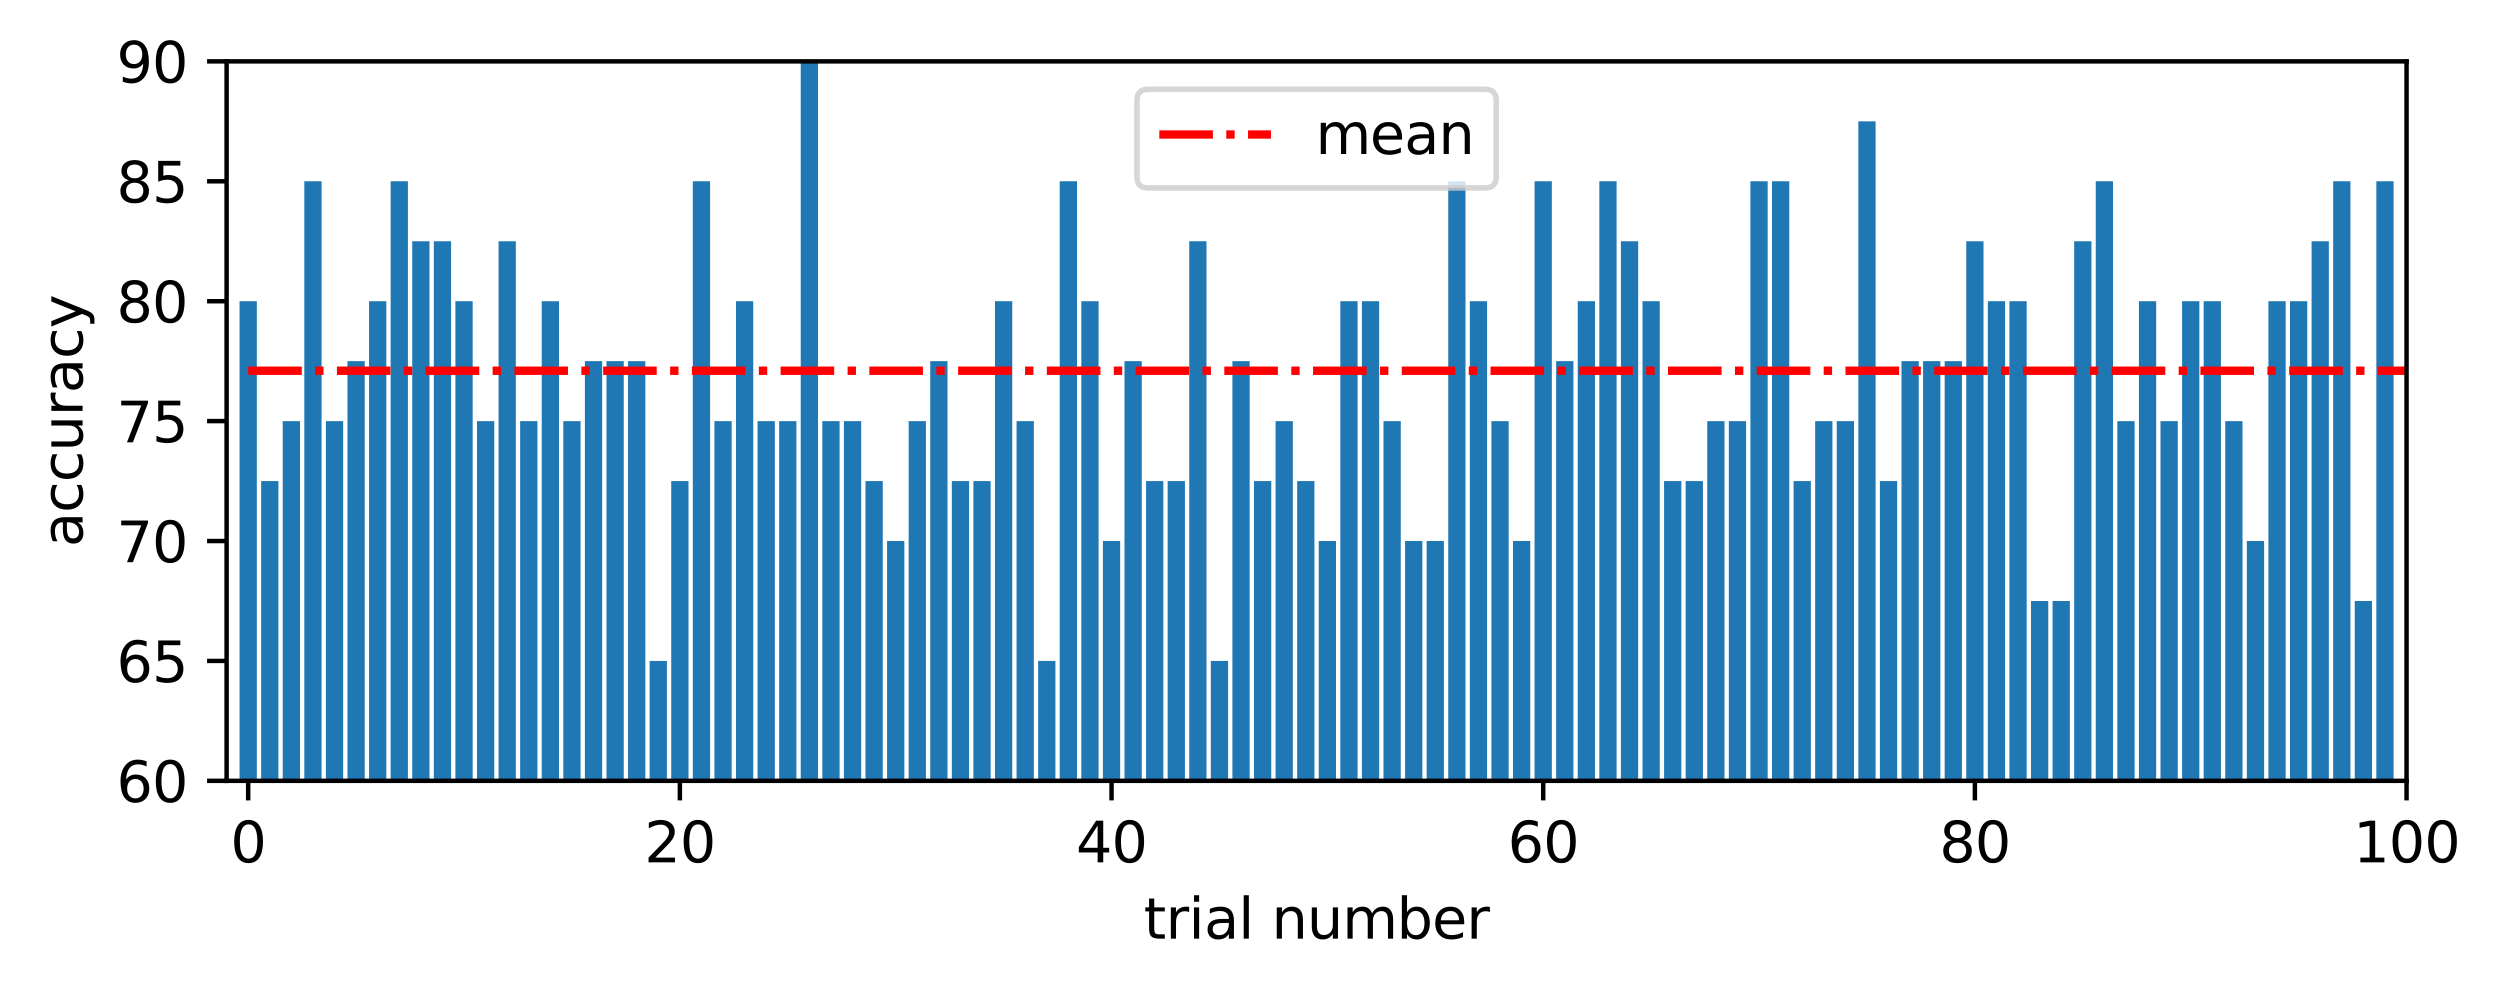 <?xml version="1.0" encoding="utf-8" standalone="no"?>
<!DOCTYPE svg PUBLIC "-//W3C//DTD SVG 1.1//EN"
  "http://www.w3.org/Graphics/SVG/1.1/DTD/svg11.dtd">
<svg xmlns:xlink="http://www.w3.org/1999/xlink" width="447.947pt" height="177.466pt" viewBox="0 0 447.947 177.466" xmlns="http://www.w3.org/2000/svg" version="1.1">
 <defs>
  <style type="text/css">*{stroke-linejoin: round; stroke-linecap: butt}</style>
 </defs>
 <g id="figure_1">
  <g id="patch_1">
   <path d="M 0 177.466 
L 447.947 177.466 
L 447.947 -0 
L 0 -0 
z
" style="fill: #ffffff"/>
  </g>
  <g id="axes_1">
   <g id="patch_2">
    <path d="M 40.603 139.91 
L 431.203 139.91 
L 431.203 10.999 
L 40.603 10.999 
z
" style="fill: #ffffff"/>
   </g>
   <g id="patch_3">
    <path d="M 42.924 397.732 
L 46.017 397.732 
L 46.017 53.97 
L 42.924 53.97 
z
" clip-path="url(#p4f846ce9bd)" style="fill: #1f77b4"/>
   </g>
   <g id="patch_4">
    <path d="M 46.791 397.732 
L 49.885 397.732 
L 49.885 86.197 
L 46.791 86.197 
z
" clip-path="url(#p4f846ce9bd)" style="fill: #1f77b4"/>
   </g>
   <g id="patch_5">
    <path d="M 50.658 397.732 
L 53.752 397.732 
L 53.752 75.455 
L 50.658 75.455 
z
" clip-path="url(#p4f846ce9bd)" style="fill: #1f77b4"/>
   </g>
   <g id="patch_6">
    <path d="M 54.526 397.732 
L 57.619 397.732 
L 57.619 32.484 
L 54.526 32.484 
z
" clip-path="url(#p4f846ce9bd)" style="fill: #1f77b4"/>
   </g>
   <g id="patch_7">
    <path d="M 58.393 397.732 
L 61.487 397.732 
L 61.487 75.455 
L 58.393 75.455 
z
" clip-path="url(#p4f846ce9bd)" style="fill: #1f77b4"/>
   </g>
   <g id="patch_8">
    <path d="M 62.26 397.732 
L 65.354 397.732 
L 65.354 64.712 
L 62.26 64.712 
z
" clip-path="url(#p4f846ce9bd)" style="fill: #1f77b4"/>
   </g>
   <g id="patch_9">
    <path d="M 66.127 397.732 
L 69.221 397.732 
L 69.221 53.97 
L 66.127 53.97 
z
" clip-path="url(#p4f846ce9bd)" style="fill: #1f77b4"/>
   </g>
   <g id="patch_10">
    <path d="M 69.995 397.732 
L 73.089 397.732 
L 73.089 32.484 
L 69.995 32.484 
z
" clip-path="url(#p4f846ce9bd)" style="fill: #1f77b4"/>
   </g>
   <g id="patch_11">
    <path d="M 73.862 397.732 
L 76.956 397.732 
L 76.956 43.227 
L 73.862 43.227 
z
" clip-path="url(#p4f846ce9bd)" style="fill: #1f77b4"/>
   </g>
   <g id="patch_12">
    <path d="M 77.729 397.732 
L 80.823 397.732 
L 80.823 43.227 
L 77.729 43.227 
z
" clip-path="url(#p4f846ce9bd)" style="fill: #1f77b4"/>
   </g>
   <g id="patch_13">
    <path d="M 81.597 397.732 
L 84.691 397.732 
L 84.691 53.97 
L 81.597 53.97 
z
" clip-path="url(#p4f846ce9bd)" style="fill: #1f77b4"/>
   </g>
   <g id="patch_14">
    <path d="M 85.464 397.732 
L 88.558 397.732 
L 88.558 75.455 
L 85.464 75.455 
z
" clip-path="url(#p4f846ce9bd)" style="fill: #1f77b4"/>
   </g>
   <g id="patch_15">
    <path d="M 89.331 397.732 
L 92.425 397.732 
L 92.425 43.227 
L 89.331 43.227 
z
" clip-path="url(#p4f846ce9bd)" style="fill: #1f77b4"/>
   </g>
   <g id="patch_16">
    <path d="M 93.199 397.732 
L 96.293 397.732 
L 96.293 75.455 
L 93.199 75.455 
z
" clip-path="url(#p4f846ce9bd)" style="fill: #1f77b4"/>
   </g>
   <g id="patch_17">
    <path d="M 97.066 397.732 
L 100.16 397.732 
L 100.16 53.97 
L 97.066 53.97 
z
" clip-path="url(#p4f846ce9bd)" style="fill: #1f77b4"/>
   </g>
   <g id="patch_18">
    <path d="M 100.933 397.732 
L 104.027 397.732 
L 104.027 75.455 
L 100.933 75.455 
z
" clip-path="url(#p4f846ce9bd)" style="fill: #1f77b4"/>
   </g>
   <g id="patch_19">
    <path d="M 104.801 397.732 
L 107.895 397.732 
L 107.895 64.712 
L 104.801 64.712 
z
" clip-path="url(#p4f846ce9bd)" style="fill: #1f77b4"/>
   </g>
   <g id="patch_20">
    <path d="M 108.668 397.732 
L 111.762 397.732 
L 111.762 64.712 
L 108.668 64.712 
z
" clip-path="url(#p4f846ce9bd)" style="fill: #1f77b4"/>
   </g>
   <g id="patch_21">
    <path d="M 112.535 397.732 
L 115.629 397.732 
L 115.629 64.712 
L 112.535 64.712 
z
" clip-path="url(#p4f846ce9bd)" style="fill: #1f77b4"/>
   </g>
   <g id="patch_22">
    <path d="M 116.403 397.732 
L 119.497 397.732 
L 119.497 118.425 
L 116.403 118.425 
z
" clip-path="url(#p4f846ce9bd)" style="fill: #1f77b4"/>
   </g>
   <g id="patch_23">
    <path d="M 120.27 397.732 
L 123.364 397.732 
L 123.364 86.197 
L 120.27 86.197 
z
" clip-path="url(#p4f846ce9bd)" style="fill: #1f77b4"/>
   </g>
   <g id="patch_24">
    <path d="M 124.137 397.732 
L 127.231 397.732 
L 127.231 32.484 
L 124.137 32.484 
z
" clip-path="url(#p4f846ce9bd)" style="fill: #1f77b4"/>
   </g>
   <g id="patch_25">
    <path d="M 128.005 397.732 
L 131.099 397.732 
L 131.099 75.455 
L 128.005 75.455 
z
" clip-path="url(#p4f846ce9bd)" style="fill: #1f77b4"/>
   </g>
   <g id="patch_26">
    <path d="M 131.872 397.732 
L 134.966 397.732 
L 134.966 53.97 
L 131.872 53.97 
z
" clip-path="url(#p4f846ce9bd)" style="fill: #1f77b4"/>
   </g>
   <g id="patch_27">
    <path d="M 135.739 397.732 
L 138.833 397.732 
L 138.833 75.455 
L 135.739 75.455 
z
" clip-path="url(#p4f846ce9bd)" style="fill: #1f77b4"/>
   </g>
   <g id="patch_28">
    <path d="M 139.607 397.732 
L 142.701 397.732 
L 142.701 75.455 
L 139.607 75.455 
z
" clip-path="url(#p4f846ce9bd)" style="fill: #1f77b4"/>
   </g>
   <g id="patch_29">
    <path d="M 143.474 397.732 
L 146.568 397.732 
L 146.568 10.999 
L 143.474 10.999 
z
" clip-path="url(#p4f846ce9bd)" style="fill: #1f77b4"/>
   </g>
   <g id="patch_30">
    <path d="M 147.341 397.732 
L 150.435 397.732 
L 150.435 75.455 
L 147.341 75.455 
z
" clip-path="url(#p4f846ce9bd)" style="fill: #1f77b4"/>
   </g>
   <g id="patch_31">
    <path d="M 151.209 397.732 
L 154.303 397.732 
L 154.303 75.455 
L 151.209 75.455 
z
" clip-path="url(#p4f846ce9bd)" style="fill: #1f77b4"/>
   </g>
   <g id="patch_32">
    <path d="M 155.076 397.732 
L 158.17 397.732 
L 158.17 86.197 
L 155.076 86.197 
z
" clip-path="url(#p4f846ce9bd)" style="fill: #1f77b4"/>
   </g>
   <g id="patch_33">
    <path d="M 158.943 397.732 
L 162.037 397.732 
L 162.037 96.94 
L 158.943 96.94 
z
" clip-path="url(#p4f846ce9bd)" style="fill: #1f77b4"/>
   </g>
   <g id="patch_34">
    <path d="M 162.811 397.732 
L 165.905 397.732 
L 165.905 75.455 
L 162.811 75.455 
z
" clip-path="url(#p4f846ce9bd)" style="fill: #1f77b4"/>
   </g>
   <g id="patch_35">
    <path d="M 166.678 397.732 
L 169.772 397.732 
L 169.772 64.712 
L 166.678 64.712 
z
" clip-path="url(#p4f846ce9bd)" style="fill: #1f77b4"/>
   </g>
   <g id="patch_36">
    <path d="M 170.545 397.732 
L 173.639 397.732 
L 173.639 86.197 
L 170.545 86.197 
z
" clip-path="url(#p4f846ce9bd)" style="fill: #1f77b4"/>
   </g>
   <g id="patch_37">
    <path d="M 174.413 397.732 
L 177.506 397.732 
L 177.506 86.197 
L 174.413 86.197 
z
" clip-path="url(#p4f846ce9bd)" style="fill: #1f77b4"/>
   </g>
   <g id="patch_38">
    <path d="M 178.28 397.732 
L 181.374 397.732 
L 181.374 53.97 
L 178.28 53.97 
z
" clip-path="url(#p4f846ce9bd)" style="fill: #1f77b4"/>
   </g>
   <g id="patch_39">
    <path d="M 182.147 397.732 
L 185.241 397.732 
L 185.241 75.455 
L 182.147 75.455 
z
" clip-path="url(#p4f846ce9bd)" style="fill: #1f77b4"/>
   </g>
   <g id="patch_40">
    <path d="M 186.015 397.732 
L 189.108 397.732 
L 189.108 118.425 
L 186.015 118.425 
z
" clip-path="url(#p4f846ce9bd)" style="fill: #1f77b4"/>
   </g>
   <g id="patch_41">
    <path d="M 189.882 397.732 
L 192.976 397.732 
L 192.976 32.484 
L 189.882 32.484 
z
" clip-path="url(#p4f846ce9bd)" style="fill: #1f77b4"/>
   </g>
   <g id="patch_42">
    <path d="M 193.749 397.732 
L 196.843 397.732 
L 196.843 53.97 
L 193.749 53.97 
z
" clip-path="url(#p4f846ce9bd)" style="fill: #1f77b4"/>
   </g>
   <g id="patch_43">
    <path d="M 197.617 397.732 
L 200.71 397.732 
L 200.71 96.94 
L 197.617 96.94 
z
" clip-path="url(#p4f846ce9bd)" style="fill: #1f77b4"/>
   </g>
   <g id="patch_44">
    <path d="M 201.484 397.732 
L 204.578 397.732 
L 204.578 64.712 
L 201.484 64.712 
z
" clip-path="url(#p4f846ce9bd)" style="fill: #1f77b4"/>
   </g>
   <g id="patch_45">
    <path d="M 205.351 397.732 
L 208.445 397.732 
L 208.445 86.197 
L 205.351 86.197 
z
" clip-path="url(#p4f846ce9bd)" style="fill: #1f77b4"/>
   </g>
   <g id="patch_46">
    <path d="M 209.219 397.732 
L 212.312 397.732 
L 212.312 86.197 
L 209.219 86.197 
z
" clip-path="url(#p4f846ce9bd)" style="fill: #1f77b4"/>
   </g>
   <g id="patch_47">
    <path d="M 213.086 397.732 
L 216.18 397.732 
L 216.18 43.227 
L 213.086 43.227 
z
" clip-path="url(#p4f846ce9bd)" style="fill: #1f77b4"/>
   </g>
   <g id="patch_48">
    <path d="M 216.953 397.732 
L 220.047 397.732 
L 220.047 118.425 
L 216.953 118.425 
z
" clip-path="url(#p4f846ce9bd)" style="fill: #1f77b4"/>
   </g>
   <g id="patch_49">
    <path d="M 220.821 397.732 
L 223.914 397.732 
L 223.914 64.712 
L 220.821 64.712 
z
" clip-path="url(#p4f846ce9bd)" style="fill: #1f77b4"/>
   </g>
   <g id="patch_50">
    <path d="M 224.688 397.732 
L 227.782 397.732 
L 227.782 86.197 
L 224.688 86.197 
z
" clip-path="url(#p4f846ce9bd)" style="fill: #1f77b4"/>
   </g>
   <g id="patch_51">
    <path d="M 228.555 397.732 
L 231.649 397.732 
L 231.649 75.455 
L 228.555 75.455 
z
" clip-path="url(#p4f846ce9bd)" style="fill: #1f77b4"/>
   </g>
   <g id="patch_52">
    <path d="M 232.423 397.732 
L 235.516 397.732 
L 235.516 86.197 
L 232.423 86.197 
z
" clip-path="url(#p4f846ce9bd)" style="fill: #1f77b4"/>
   </g>
   <g id="patch_53">
    <path d="M 236.29 397.732 
L 239.384 397.732 
L 239.384 96.94 
L 236.29 96.94 
z
" clip-path="url(#p4f846ce9bd)" style="fill: #1f77b4"/>
   </g>
   <g id="patch_54">
    <path d="M 240.157 397.732 
L 243.251 397.732 
L 243.251 53.97 
L 240.157 53.97 
z
" clip-path="url(#p4f846ce9bd)" style="fill: #1f77b4"/>
   </g>
   <g id="patch_55">
    <path d="M 244.025 397.732 
L 247.118 397.732 
L 247.118 53.97 
L 244.025 53.97 
z
" clip-path="url(#p4f846ce9bd)" style="fill: #1f77b4"/>
   </g>
   <g id="patch_56">
    <path d="M 247.892 397.732 
L 250.986 397.732 
L 250.986 75.455 
L 247.892 75.455 
z
" clip-path="url(#p4f846ce9bd)" style="fill: #1f77b4"/>
   </g>
   <g id="patch_57">
    <path d="M 251.759 397.732 
L 254.853 397.732 
L 254.853 96.94 
L 251.759 96.94 
z
" clip-path="url(#p4f846ce9bd)" style="fill: #1f77b4"/>
   </g>
   <g id="patch_58">
    <path d="M 255.626 397.732 
L 258.72 397.732 
L 258.72 96.94 
L 255.626 96.94 
z
" clip-path="url(#p4f846ce9bd)" style="fill: #1f77b4"/>
   </g>
   <g id="patch_59">
    <path d="M 259.494 397.732 
L 262.588 397.732 
L 262.588 32.484 
L 259.494 32.484 
z
" clip-path="url(#p4f846ce9bd)" style="fill: #1f77b4"/>
   </g>
   <g id="patch_60">
    <path d="M 263.361 397.732 
L 266.455 397.732 
L 266.455 53.97 
L 263.361 53.97 
z
" clip-path="url(#p4f846ce9bd)" style="fill: #1f77b4"/>
   </g>
   <g id="patch_61">
    <path d="M 267.228 397.732 
L 270.322 397.732 
L 270.322 75.455 
L 267.228 75.455 
z
" clip-path="url(#p4f846ce9bd)" style="fill: #1f77b4"/>
   </g>
   <g id="patch_62">
    <path d="M 271.096 397.732 
L 274.19 397.732 
L 274.19 96.94 
L 271.096 96.94 
z
" clip-path="url(#p4f846ce9bd)" style="fill: #1f77b4"/>
   </g>
   <g id="patch_63">
    <path d="M 274.963 397.732 
L 278.057 397.732 
L 278.057 32.484 
L 274.963 32.484 
z
" clip-path="url(#p4f846ce9bd)" style="fill: #1f77b4"/>
   </g>
   <g id="patch_64">
    <path d="M 278.83 397.732 
L 281.924 397.732 
L 281.924 64.712 
L 278.83 64.712 
z
" clip-path="url(#p4f846ce9bd)" style="fill: #1f77b4"/>
   </g>
   <g id="patch_65">
    <path d="M 282.698 397.732 
L 285.792 397.732 
L 285.792 53.97 
L 282.698 53.97 
z
" clip-path="url(#p4f846ce9bd)" style="fill: #1f77b4"/>
   </g>
   <g id="patch_66">
    <path d="M 286.565 397.732 
L 289.659 397.732 
L 289.659 32.484 
L 286.565 32.484 
z
" clip-path="url(#p4f846ce9bd)" style="fill: #1f77b4"/>
   </g>
   <g id="patch_67">
    <path d="M 290.432 397.732 
L 293.526 397.732 
L 293.526 43.227 
L 290.432 43.227 
z
" clip-path="url(#p4f846ce9bd)" style="fill: #1f77b4"/>
   </g>
   <g id="patch_68">
    <path d="M 294.3 397.732 
L 297.394 397.732 
L 297.394 53.97 
L 294.3 53.97 
z
" clip-path="url(#p4f846ce9bd)" style="fill: #1f77b4"/>
   </g>
   <g id="patch_69">
    <path d="M 298.167 397.732 
L 301.261 397.732 
L 301.261 86.197 
L 298.167 86.197 
z
" clip-path="url(#p4f846ce9bd)" style="fill: #1f77b4"/>
   </g>
   <g id="patch_70">
    <path d="M 302.034 397.732 
L 305.128 397.732 
L 305.128 86.197 
L 302.034 86.197 
z
" clip-path="url(#p4f846ce9bd)" style="fill: #1f77b4"/>
   </g>
   <g id="patch_71">
    <path d="M 305.902 397.732 
L 308.996 397.732 
L 308.996 75.455 
L 305.902 75.455 
z
" clip-path="url(#p4f846ce9bd)" style="fill: #1f77b4"/>
   </g>
   <g id="patch_72">
    <path d="M 309.769 397.732 
L 312.863 397.732 
L 312.863 75.455 
L 309.769 75.455 
z
" clip-path="url(#p4f846ce9bd)" style="fill: #1f77b4"/>
   </g>
   <g id="patch_73">
    <path d="M 313.636 397.732 
L 316.73 397.732 
L 316.73 32.484 
L 313.636 32.484 
z
" clip-path="url(#p4f846ce9bd)" style="fill: #1f77b4"/>
   </g>
   <g id="patch_74">
    <path d="M 317.504 397.732 
L 320.598 397.732 
L 320.598 32.484 
L 317.504 32.484 
z
" clip-path="url(#p4f846ce9bd)" style="fill: #1f77b4"/>
   </g>
   <g id="patch_75">
    <path d="M 321.371 397.732 
L 324.465 397.732 
L 324.465 86.197 
L 321.371 86.197 
z
" clip-path="url(#p4f846ce9bd)" style="fill: #1f77b4"/>
   </g>
   <g id="patch_76">
    <path d="M 325.238 397.732 
L 328.332 397.732 
L 328.332 75.455 
L 325.238 75.455 
z
" clip-path="url(#p4f846ce9bd)" style="fill: #1f77b4"/>
   </g>
   <g id="patch_77">
    <path d="M 329.106 397.732 
L 332.2 397.732 
L 332.2 75.455 
L 329.106 75.455 
z
" clip-path="url(#p4f846ce9bd)" style="fill: #1f77b4"/>
   </g>
   <g id="patch_78">
    <path d="M 332.973 397.732 
L 336.067 397.732 
L 336.067 21.742 
L 332.973 21.742 
z
" clip-path="url(#p4f846ce9bd)" style="fill: #1f77b4"/>
   </g>
   <g id="patch_79">
    <path d="M 336.84 397.732 
L 339.934 397.732 
L 339.934 86.197 
L 336.84 86.197 
z
" clip-path="url(#p4f846ce9bd)" style="fill: #1f77b4"/>
   </g>
   <g id="patch_80">
    <path d="M 340.708 397.732 
L 343.802 397.732 
L 343.802 64.712 
L 340.708 64.712 
z
" clip-path="url(#p4f846ce9bd)" style="fill: #1f77b4"/>
   </g>
   <g id="patch_81">
    <path d="M 344.575 397.732 
L 347.669 397.732 
L 347.669 64.712 
L 344.575 64.712 
z
" clip-path="url(#p4f846ce9bd)" style="fill: #1f77b4"/>
   </g>
   <g id="patch_82">
    <path d="M 348.442 397.732 
L 351.536 397.732 
L 351.536 64.712 
L 348.442 64.712 
z
" clip-path="url(#p4f846ce9bd)" style="fill: #1f77b4"/>
   </g>
   <g id="patch_83">
    <path d="M 352.31 397.732 
L 355.404 397.732 
L 355.404 43.227 
L 352.31 43.227 
z
" clip-path="url(#p4f846ce9bd)" style="fill: #1f77b4"/>
   </g>
   <g id="patch_84">
    <path d="M 356.177 397.732 
L 359.271 397.732 
L 359.271 53.97 
L 356.177 53.97 
z
" clip-path="url(#p4f846ce9bd)" style="fill: #1f77b4"/>
   </g>
   <g id="patch_85">
    <path d="M 360.044 397.732 
L 363.138 397.732 
L 363.138 53.97 
L 360.044 53.97 
z
" clip-path="url(#p4f846ce9bd)" style="fill: #1f77b4"/>
   </g>
   <g id="patch_86">
    <path d="M 363.912 397.732 
L 367.006 397.732 
L 367.006 107.682 
L 363.912 107.682 
z
" clip-path="url(#p4f846ce9bd)" style="fill: #1f77b4"/>
   </g>
   <g id="patch_87">
    <path d="M 367.779 397.732 
L 370.873 397.732 
L 370.873 107.682 
L 367.779 107.682 
z
" clip-path="url(#p4f846ce9bd)" style="fill: #1f77b4"/>
   </g>
   <g id="patch_88">
    <path d="M 371.646 397.732 
L 374.74 397.732 
L 374.74 43.227 
L 371.646 43.227 
z
" clip-path="url(#p4f846ce9bd)" style="fill: #1f77b4"/>
   </g>
   <g id="patch_89">
    <path d="M 375.514 397.732 
L 378.607 397.732 
L 378.607 32.484 
L 375.514 32.484 
z
" clip-path="url(#p4f846ce9bd)" style="fill: #1f77b4"/>
   </g>
   <g id="patch_90">
    <path d="M 379.381 397.732 
L 382.475 397.732 
L 382.475 75.455 
L 379.381 75.455 
z
" clip-path="url(#p4f846ce9bd)" style="fill: #1f77b4"/>
   </g>
   <g id="patch_91">
    <path d="M 383.248 397.732 
L 386.342 397.732 
L 386.342 53.97 
L 383.248 53.97 
z
" clip-path="url(#p4f846ce9bd)" style="fill: #1f77b4"/>
   </g>
   <g id="patch_92">
    <path d="M 387.116 397.732 
L 390.209 397.732 
L 390.209 75.455 
L 387.116 75.455 
z
" clip-path="url(#p4f846ce9bd)" style="fill: #1f77b4"/>
   </g>
   <g id="patch_93">
    <path d="M 390.983 397.732 
L 394.077 397.732 
L 394.077 53.97 
L 390.983 53.97 
z
" clip-path="url(#p4f846ce9bd)" style="fill: #1f77b4"/>
   </g>
   <g id="patch_94">
    <path d="M 394.85 397.732 
L 397.944 397.732 
L 397.944 53.97 
L 394.85 53.97 
z
" clip-path="url(#p4f846ce9bd)" style="fill: #1f77b4"/>
   </g>
   <g id="patch_95">
    <path d="M 398.718 397.732 
L 401.811 397.732 
L 401.811 75.455 
L 398.718 75.455 
z
" clip-path="url(#p4f846ce9bd)" style="fill: #1f77b4"/>
   </g>
   <g id="patch_96">
    <path d="M 402.585 397.732 
L 405.679 397.732 
L 405.679 96.94 
L 402.585 96.94 
z
" clip-path="url(#p4f846ce9bd)" style="fill: #1f77b4"/>
   </g>
   <g id="patch_97">
    <path d="M 406.452 397.732 
L 409.546 397.732 
L 409.546 53.97 
L 406.452 53.97 
z
" clip-path="url(#p4f846ce9bd)" style="fill: #1f77b4"/>
   </g>
   <g id="patch_98">
    <path d="M 410.32 397.732 
L 413.413 397.732 
L 413.413 53.97 
L 410.32 53.97 
z
" clip-path="url(#p4f846ce9bd)" style="fill: #1f77b4"/>
   </g>
   <g id="patch_99">
    <path d="M 414.187 397.732 
L 417.281 397.732 
L 417.281 43.227 
L 414.187 43.227 
z
" clip-path="url(#p4f846ce9bd)" style="fill: #1f77b4"/>
   </g>
   <g id="patch_100">
    <path d="M 418.054 397.732 
L 421.148 397.732 
L 421.148 32.484 
L 418.054 32.484 
z
" clip-path="url(#p4f846ce9bd)" style="fill: #1f77b4"/>
   </g>
   <g id="patch_101">
    <path d="M 421.922 397.732 
L 425.015 397.732 
L 425.015 107.682 
L 421.922 107.682 
z
" clip-path="url(#p4f846ce9bd)" style="fill: #1f77b4"/>
   </g>
   <g id="patch_102">
    <path d="M 425.789 397.732 
L 428.883 397.732 
L 428.883 32.484 
L 425.789 32.484 
z
" clip-path="url(#p4f846ce9bd)" style="fill: #1f77b4"/>
   </g>
   <g id="matplotlib.axis_1">
    <g id="xtick_1">
     <g id="line2d_1">
      <defs>
       <path id="mff34db9341" d="M 0 0 
L 0 3.5 
" style="stroke: #000000; stroke-width: 0.8"/>
      </defs>
      <g>
       <use xlink:href="#mff34db9341" x="44.47" y="139.91" style="stroke: #000000; stroke-width: 0.8"/>
      </g>
     </g>
     <g id="text_1">
      <!-- 0 -->
      <g transform="translate(41.289 154.509) scale(0.1 -0.1)">
       <defs>
        <path id="DejaVuSans-30" d="M 2034 4250 
Q 1547 4250 1301 3770 
Q 1056 3291 1056 2328 
Q 1056 1369 1301 889 
Q 1547 409 2034 409 
Q 2525 409 2770 889 
Q 3016 1369 3016 2328 
Q 3016 3291 2770 3770 
Q 2525 4250 2034 4250 
z
M 2034 4750 
Q 2819 4750 3233 4129 
Q 3647 3509 3647 2328 
Q 3647 1150 3233 529 
Q 2819 -91 2034 -91 
Q 1250 -91 836 529 
Q 422 1150 422 2328 
Q 422 3509 836 4129 
Q 1250 4750 2034 4750 
z
" transform="scale(0.016)"/>
       </defs>
       <use xlink:href="#DejaVuSans-30"/>
      </g>
     </g>
    </g>
    <g id="xtick_2">
     <g id="line2d_2">
      <g>
       <use xlink:href="#mff34db9341" x="121.817" y="139.91" style="stroke: #000000; stroke-width: 0.8"/>
      </g>
     </g>
     <g id="text_2">
      <!-- 20 -->
      <g transform="translate(115.454 154.509) scale(0.1 -0.1)">
       <defs>
        <path id="DejaVuSans-32" d="M 1228 531 
L 3431 531 
L 3431 0 
L 469 0 
L 469 531 
Q 828 903 1448 1529 
Q 2069 2156 2228 2338 
Q 2531 2678 2651 2914 
Q 2772 3150 2772 3378 
Q 2772 3750 2511 3984 
Q 2250 4219 1831 4219 
Q 1534 4219 1204 4116 
Q 875 4013 500 3803 
L 500 4441 
Q 881 4594 1212 4672 
Q 1544 4750 1819 4750 
Q 2544 4750 2975 4387 
Q 3406 4025 3406 3419 
Q 3406 3131 3298 2873 
Q 3191 2616 2906 2266 
Q 2828 2175 2409 1742 
Q 1991 1309 1228 531 
z
" transform="scale(0.016)"/>
       </defs>
       <use xlink:href="#DejaVuSans-32"/>
       <use xlink:href="#DejaVuSans-30" transform="translate(63.623 0)"/>
      </g>
     </g>
    </g>
    <g id="xtick_3">
     <g id="line2d_3">
      <g>
       <use xlink:href="#mff34db9341" x="199.164" y="139.91" style="stroke: #000000; stroke-width: 0.8"/>
      </g>
     </g>
     <g id="text_3">
      <!-- 40 -->
      <g transform="translate(192.801 154.509) scale(0.1 -0.1)">
       <defs>
        <path id="DejaVuSans-34" d="M 2419 4116 
L 825 1625 
L 2419 1625 
L 2419 4116 
z
M 2253 4666 
L 3047 4666 
L 3047 1625 
L 3713 1625 
L 3713 1100 
L 3047 1100 
L 3047 0 
L 2419 0 
L 2419 1100 
L 313 1100 
L 313 1709 
L 2253 4666 
z
" transform="scale(0.016)"/>
       </defs>
       <use xlink:href="#DejaVuSans-34"/>
       <use xlink:href="#DejaVuSans-30" transform="translate(63.623 0)"/>
      </g>
     </g>
    </g>
    <g id="xtick_4">
     <g id="line2d_4">
      <g>
       <use xlink:href="#mff34db9341" x="276.51" y="139.91" style="stroke: #000000; stroke-width: 0.8"/>
      </g>
     </g>
     <g id="text_4">
      <!-- 60 -->
      <g transform="translate(270.148 154.509) scale(0.1 -0.1)">
       <defs>
        <path id="DejaVuSans-36" d="M 2113 2584 
Q 1688 2584 1439 2293 
Q 1191 2003 1191 1497 
Q 1191 994 1439 701 
Q 1688 409 2113 409 
Q 2538 409 2786 701 
Q 3034 994 3034 1497 
Q 3034 2003 2786 2293 
Q 2538 2584 2113 2584 
z
M 3366 4563 
L 3366 3988 
Q 3128 4100 2886 4159 
Q 2644 4219 2406 4219 
Q 1781 4219 1451 3797 
Q 1122 3375 1075 2522 
Q 1259 2794 1537 2939 
Q 1816 3084 2150 3084 
Q 2853 3084 3261 2657 
Q 3669 2231 3669 1497 
Q 3669 778 3244 343 
Q 2819 -91 2113 -91 
Q 1303 -91 875 529 
Q 447 1150 447 2328 
Q 447 3434 972 4092 
Q 1497 4750 2381 4750 
Q 2619 4750 2861 4703 
Q 3103 4656 3366 4563 
z
" transform="scale(0.016)"/>
       </defs>
       <use xlink:href="#DejaVuSans-36"/>
       <use xlink:href="#DejaVuSans-30" transform="translate(63.623 0)"/>
      </g>
     </g>
    </g>
    <g id="xtick_5">
     <g id="line2d_5">
      <g>
       <use xlink:href="#mff34db9341" x="353.857" y="139.91" style="stroke: #000000; stroke-width: 0.8"/>
      </g>
     </g>
     <g id="text_5">
      <!-- 80 -->
      <g transform="translate(347.494 154.509) scale(0.1 -0.1)">
       <defs>
        <path id="DejaVuSans-38" d="M 2034 2216 
Q 1584 2216 1326 1975 
Q 1069 1734 1069 1313 
Q 1069 891 1326 650 
Q 1584 409 2034 409 
Q 2484 409 2743 651 
Q 3003 894 3003 1313 
Q 3003 1734 2745 1975 
Q 2488 2216 2034 2216 
z
M 1403 2484 
Q 997 2584 770 2862 
Q 544 3141 544 3541 
Q 544 4100 942 4425 
Q 1341 4750 2034 4750 
Q 2731 4750 3128 4425 
Q 3525 4100 3525 3541 
Q 3525 3141 3298 2862 
Q 3072 2584 2669 2484 
Q 3125 2378 3379 2068 
Q 3634 1759 3634 1313 
Q 3634 634 3220 271 
Q 2806 -91 2034 -91 
Q 1263 -91 848 271 
Q 434 634 434 1313 
Q 434 1759 690 2068 
Q 947 2378 1403 2484 
z
M 1172 3481 
Q 1172 3119 1398 2916 
Q 1625 2713 2034 2713 
Q 2441 2713 2670 2916 
Q 2900 3119 2900 3481 
Q 2900 3844 2670 4047 
Q 2441 4250 2034 4250 
Q 1625 4250 1398 4047 
Q 1172 3844 1172 3481 
z
" transform="scale(0.016)"/>
       </defs>
       <use xlink:href="#DejaVuSans-38"/>
       <use xlink:href="#DejaVuSans-30" transform="translate(63.623 0)"/>
      </g>
     </g>
    </g>
    <g id="xtick_6">
     <g id="line2d_6">
      <g>
       <use xlink:href="#mff34db9341" x="431.203" y="139.91" style="stroke: #000000; stroke-width: 0.8"/>
      </g>
     </g>
     <g id="text_6">
      <!-- 100 -->
      <g transform="translate(421.659 154.509) scale(0.1 -0.1)">
       <defs>
        <path id="DejaVuSans-31" d="M 794 531 
L 1825 531 
L 1825 4091 
L 703 3866 
L 703 4441 
L 1819 4666 
L 2450 4666 
L 2450 531 
L 3481 531 
L 3481 0 
L 794 0 
L 794 531 
z
" transform="scale(0.016)"/>
       </defs>
       <use xlink:href="#DejaVuSans-31"/>
       <use xlink:href="#DejaVuSans-30" transform="translate(63.623 0)"/>
       <use xlink:href="#DejaVuSans-30" transform="translate(127.246 0)"/>
      </g>
     </g>
    </g>
    <g id="text_7">
     <!-- trial number -->
     <g transform="translate(204.942 168.187) scale(0.1 -0.1)">
      <defs>
       <path id="DejaVuSans-74" d="M 1172 4494 
L 1172 3500 
L 2356 3500 
L 2356 3053 
L 1172 3053 
L 1172 1153 
Q 1172 725 1289 603 
Q 1406 481 1766 481 
L 2356 481 
L 2356 0 
L 1766 0 
Q 1100 0 847 248 
Q 594 497 594 1153 
L 594 3053 
L 172 3053 
L 172 3500 
L 594 3500 
L 594 4494 
L 1172 4494 
z
" transform="scale(0.016)"/>
       <path id="DejaVuSans-72" d="M 2631 2963 
Q 2534 3019 2420 3045 
Q 2306 3072 2169 3072 
Q 1681 3072 1420 2755 
Q 1159 2438 1159 1844 
L 1159 0 
L 581 0 
L 581 3500 
L 1159 3500 
L 1159 2956 
Q 1341 3275 1631 3429 
Q 1922 3584 2338 3584 
Q 2397 3584 2469 3576 
Q 2541 3569 2628 3553 
L 2631 2963 
z
" transform="scale(0.016)"/>
       <path id="DejaVuSans-69" d="M 603 3500 
L 1178 3500 
L 1178 0 
L 603 0 
L 603 3500 
z
M 603 4863 
L 1178 4863 
L 1178 4134 
L 603 4134 
L 603 4863 
z
" transform="scale(0.016)"/>
       <path id="DejaVuSans-61" d="M 2194 1759 
Q 1497 1759 1228 1600 
Q 959 1441 959 1056 
Q 959 750 1161 570 
Q 1363 391 1709 391 
Q 2188 391 2477 730 
Q 2766 1069 2766 1631 
L 2766 1759 
L 2194 1759 
z
M 3341 1997 
L 3341 0 
L 2766 0 
L 2766 531 
Q 2569 213 2275 61 
Q 1981 -91 1556 -91 
Q 1019 -91 701 211 
Q 384 513 384 1019 
Q 384 1609 779 1909 
Q 1175 2209 1959 2209 
L 2766 2209 
L 2766 2266 
Q 2766 2663 2505 2880 
Q 2244 3097 1772 3097 
Q 1472 3097 1187 3025 
Q 903 2953 641 2809 
L 641 3341 
Q 956 3463 1253 3523 
Q 1550 3584 1831 3584 
Q 2591 3584 2966 3190 
Q 3341 2797 3341 1997 
z
" transform="scale(0.016)"/>
       <path id="DejaVuSans-6c" d="M 603 4863 
L 1178 4863 
L 1178 0 
L 603 0 
L 603 4863 
z
" transform="scale(0.016)"/>
       <path id="DejaVuSans-20" transform="scale(0.016)"/>
       <path id="DejaVuSans-6e" d="M 3513 2113 
L 3513 0 
L 2938 0 
L 2938 2094 
Q 2938 2591 2744 2837 
Q 2550 3084 2163 3084 
Q 1697 3084 1428 2787 
Q 1159 2491 1159 1978 
L 1159 0 
L 581 0 
L 581 3500 
L 1159 3500 
L 1159 2956 
Q 1366 3272 1645 3428 
Q 1925 3584 2291 3584 
Q 2894 3584 3203 3211 
Q 3513 2838 3513 2113 
z
" transform="scale(0.016)"/>
       <path id="DejaVuSans-75" d="M 544 1381 
L 544 3500 
L 1119 3500 
L 1119 1403 
Q 1119 906 1312 657 
Q 1506 409 1894 409 
Q 2359 409 2629 706 
Q 2900 1003 2900 1516 
L 2900 3500 
L 3475 3500 
L 3475 0 
L 2900 0 
L 2900 538 
Q 2691 219 2414 64 
Q 2138 -91 1772 -91 
Q 1169 -91 856 284 
Q 544 659 544 1381 
z
M 1991 3584 
L 1991 3584 
z
" transform="scale(0.016)"/>
       <path id="DejaVuSans-6d" d="M 3328 2828 
Q 3544 3216 3844 3400 
Q 4144 3584 4550 3584 
Q 5097 3584 5394 3201 
Q 5691 2819 5691 2113 
L 5691 0 
L 5113 0 
L 5113 2094 
Q 5113 2597 4934 2840 
Q 4756 3084 4391 3084 
Q 3944 3084 3684 2787 
Q 3425 2491 3425 1978 
L 3425 0 
L 2847 0 
L 2847 2094 
Q 2847 2600 2669 2842 
Q 2491 3084 2119 3084 
Q 1678 3084 1418 2786 
Q 1159 2488 1159 1978 
L 1159 0 
L 581 0 
L 581 3500 
L 1159 3500 
L 1159 2956 
Q 1356 3278 1631 3431 
Q 1906 3584 2284 3584 
Q 2666 3584 2933 3390 
Q 3200 3197 3328 2828 
z
" transform="scale(0.016)"/>
       <path id="DejaVuSans-62" d="M 3116 1747 
Q 3116 2381 2855 2742 
Q 2594 3103 2138 3103 
Q 1681 3103 1420 2742 
Q 1159 2381 1159 1747 
Q 1159 1113 1420 752 
Q 1681 391 2138 391 
Q 2594 391 2855 752 
Q 3116 1113 3116 1747 
z
M 1159 2969 
Q 1341 3281 1617 3432 
Q 1894 3584 2278 3584 
Q 2916 3584 3314 3078 
Q 3713 2572 3713 1747 
Q 3713 922 3314 415 
Q 2916 -91 2278 -91 
Q 1894 -91 1617 61 
Q 1341 213 1159 525 
L 1159 0 
L 581 0 
L 581 4863 
L 1159 4863 
L 1159 2969 
z
" transform="scale(0.016)"/>
       <path id="DejaVuSans-65" d="M 3597 1894 
L 3597 1613 
L 953 1613 
Q 991 1019 1311 708 
Q 1631 397 2203 397 
Q 2534 397 2845 478 
Q 3156 559 3463 722 
L 3463 178 
Q 3153 47 2828 -22 
Q 2503 -91 2169 -91 
Q 1331 -91 842 396 
Q 353 884 353 1716 
Q 353 2575 817 3079 
Q 1281 3584 2069 3584 
Q 2775 3584 3186 3129 
Q 3597 2675 3597 1894 
z
M 3022 2063 
Q 3016 2534 2758 2815 
Q 2500 3097 2075 3097 
Q 1594 3097 1305 2825 
Q 1016 2553 972 2059 
L 3022 2063 
z
" transform="scale(0.016)"/>
      </defs>
      <use xlink:href="#DejaVuSans-74"/>
      <use xlink:href="#DejaVuSans-72" transform="translate(39.209 0)"/>
      <use xlink:href="#DejaVuSans-69" transform="translate(80.322 0)"/>
      <use xlink:href="#DejaVuSans-61" transform="translate(108.105 0)"/>
      <use xlink:href="#DejaVuSans-6c" transform="translate(169.385 0)"/>
      <use xlink:href="#DejaVuSans-20" transform="translate(197.168 0)"/>
      <use xlink:href="#DejaVuSans-6e" transform="translate(228.955 0)"/>
      <use xlink:href="#DejaVuSans-75" transform="translate(292.334 0)"/>
      <use xlink:href="#DejaVuSans-6d" transform="translate(355.713 0)"/>
      <use xlink:href="#DejaVuSans-62" transform="translate(453.125 0)"/>
      <use xlink:href="#DejaVuSans-65" transform="translate(516.602 0)"/>
      <use xlink:href="#DejaVuSans-72" transform="translate(578.125 0)"/>
     </g>
    </g>
   </g>
   <g id="matplotlib.axis_2">
    <g id="ytick_1">
     <g id="line2d_7">
      <defs>
       <path id="m2ac93bfb10" d="M 0 0 
L -3.5 0 
" style="stroke: #000000; stroke-width: 0.8"/>
      </defs>
      <g>
       <use xlink:href="#m2ac93bfb10" x="40.603" y="139.91" style="stroke: #000000; stroke-width: 0.8"/>
      </g>
     </g>
     <g id="text_8">
      <!-- 60 -->
      <g transform="translate(20.878 143.709) scale(0.1 -0.1)">
       <use xlink:href="#DejaVuSans-36"/>
       <use xlink:href="#DejaVuSans-30" transform="translate(63.623 0)"/>
      </g>
     </g>
    </g>
    <g id="ytick_2">
     <g id="line2d_8">
      <g>
       <use xlink:href="#m2ac93bfb10" x="40.603" y="118.425" style="stroke: #000000; stroke-width: 0.8"/>
      </g>
     </g>
     <g id="text_9">
      <!-- 65 -->
      <g transform="translate(20.878 122.224) scale(0.1 -0.1)">
       <defs>
        <path id="DejaVuSans-35" d="M 691 4666 
L 3169 4666 
L 3169 4134 
L 1269 4134 
L 1269 2991 
Q 1406 3038 1543 3061 
Q 1681 3084 1819 3084 
Q 2600 3084 3056 2656 
Q 3513 2228 3513 1497 
Q 3513 744 3044 326 
Q 2575 -91 1722 -91 
Q 1428 -91 1123 -41 
Q 819 9 494 109 
L 494 744 
Q 775 591 1075 516 
Q 1375 441 1709 441 
Q 2250 441 2565 725 
Q 2881 1009 2881 1497 
Q 2881 1984 2565 2268 
Q 2250 2553 1709 2553 
Q 1456 2553 1204 2497 
Q 953 2441 691 2322 
L 691 4666 
z
" transform="scale(0.016)"/>
       </defs>
       <use xlink:href="#DejaVuSans-36"/>
       <use xlink:href="#DejaVuSans-35" transform="translate(63.623 0)"/>
      </g>
     </g>
    </g>
    <g id="ytick_3">
     <g id="line2d_9">
      <g>
       <use xlink:href="#m2ac93bfb10" x="40.603" y="96.94" style="stroke: #000000; stroke-width: 0.8"/>
      </g>
     </g>
     <g id="text_10">
      <!-- 70 -->
      <g transform="translate(20.878 100.739) scale(0.1 -0.1)">
       <defs>
        <path id="DejaVuSans-37" d="M 525 4666 
L 3525 4666 
L 3525 4397 
L 1831 0 
L 1172 0 
L 2766 4134 
L 525 4134 
L 525 4666 
z
" transform="scale(0.016)"/>
       </defs>
       <use xlink:href="#DejaVuSans-37"/>
       <use xlink:href="#DejaVuSans-30" transform="translate(63.623 0)"/>
      </g>
     </g>
    </g>
    <g id="ytick_4">
     <g id="line2d_10">
      <g>
       <use xlink:href="#m2ac93bfb10" x="40.603" y="75.455" style="stroke: #000000; stroke-width: 0.8"/>
      </g>
     </g>
     <g id="text_11">
      <!-- 75 -->
      <g transform="translate(20.878 79.254) scale(0.1 -0.1)">
       <use xlink:href="#DejaVuSans-37"/>
       <use xlink:href="#DejaVuSans-35" transform="translate(63.623 0)"/>
      </g>
     </g>
    </g>
    <g id="ytick_5">
     <g id="line2d_11">
      <g>
       <use xlink:href="#m2ac93bfb10" x="40.603" y="53.97" style="stroke: #000000; stroke-width: 0.8"/>
      </g>
     </g>
     <g id="text_12">
      <!-- 80 -->
      <g transform="translate(20.878 57.769) scale(0.1 -0.1)">
       <use xlink:href="#DejaVuSans-38"/>
       <use xlink:href="#DejaVuSans-30" transform="translate(63.623 0)"/>
      </g>
     </g>
    </g>
    <g id="ytick_6">
     <g id="line2d_12">
      <g>
       <use xlink:href="#m2ac93bfb10" x="40.603" y="32.484" style="stroke: #000000; stroke-width: 0.8"/>
      </g>
     </g>
     <g id="text_13">
      <!-- 85 -->
      <g transform="translate(20.878 36.284) scale(0.1 -0.1)">
       <use xlink:href="#DejaVuSans-38"/>
       <use xlink:href="#DejaVuSans-35" transform="translate(63.623 0)"/>
      </g>
     </g>
    </g>
    <g id="ytick_7">
     <g id="line2d_13">
      <g>
       <use xlink:href="#m2ac93bfb10" x="40.603" y="10.999" style="stroke: #000000; stroke-width: 0.8"/>
      </g>
     </g>
     <g id="text_14">
      <!-- 90 -->
      <g transform="translate(20.878 14.798) scale(0.1 -0.1)">
       <defs>
        <path id="DejaVuSans-39" d="M 703 97 
L 703 672 
Q 941 559 1184 500 
Q 1428 441 1663 441 
Q 2288 441 2617 861 
Q 2947 1281 2994 2138 
Q 2813 1869 2534 1725 
Q 2256 1581 1919 1581 
Q 1219 1581 811 2004 
Q 403 2428 403 3163 
Q 403 3881 828 4315 
Q 1253 4750 1959 4750 
Q 2769 4750 3195 4129 
Q 3622 3509 3622 2328 
Q 3622 1225 3098 567 
Q 2575 -91 1691 -91 
Q 1453 -91 1209 -44 
Q 966 3 703 97 
z
M 1959 2075 
Q 2384 2075 2632 2365 
Q 2881 2656 2881 3163 
Q 2881 3666 2632 3958 
Q 2384 4250 1959 4250 
Q 1534 4250 1286 3958 
Q 1038 3666 1038 3163 
Q 1038 2656 1286 2365 
Q 1534 2075 1959 2075 
z
" transform="scale(0.016)"/>
       </defs>
       <use xlink:href="#DejaVuSans-39"/>
       <use xlink:href="#DejaVuSans-30" transform="translate(63.623 0)"/>
      </g>
     </g>
    </g>
    <g id="text_15">
     <!-- accuracy -->
     <g transform="translate(14.798 98.014) rotate(-90) scale(0.1 -0.1)">
      <defs>
       <path id="DejaVuSans-63" d="M 3122 3366 
L 3122 2828 
Q 2878 2963 2633 3030 
Q 2388 3097 2138 3097 
Q 1578 3097 1268 2742 
Q 959 2388 959 1747 
Q 959 1106 1268 751 
Q 1578 397 2138 397 
Q 2388 397 2633 464 
Q 2878 531 3122 666 
L 3122 134 
Q 2881 22 2623 -34 
Q 2366 -91 2075 -91 
Q 1284 -91 818 406 
Q 353 903 353 1747 
Q 353 2603 823 3093 
Q 1294 3584 2113 3584 
Q 2378 3584 2631 3529 
Q 2884 3475 3122 3366 
z
" transform="scale(0.016)"/>
       <path id="DejaVuSans-79" d="M 2059 -325 
Q 1816 -950 1584 -1140 
Q 1353 -1331 966 -1331 
L 506 -1331 
L 506 -850 
L 844 -850 
Q 1081 -850 1212 -737 
Q 1344 -625 1503 -206 
L 1606 56 
L 191 3500 
L 800 3500 
L 1894 763 
L 2988 3500 
L 3597 3500 
L 2059 -325 
z
" transform="scale(0.016)"/>
      </defs>
      <use xlink:href="#DejaVuSans-61"/>
      <use xlink:href="#DejaVuSans-63" transform="translate(61.279 0)"/>
      <use xlink:href="#DejaVuSans-63" transform="translate(116.26 0)"/>
      <use xlink:href="#DejaVuSans-75" transform="translate(171.24 0)"/>
      <use xlink:href="#DejaVuSans-72" transform="translate(234.619 0)"/>
      <use xlink:href="#DejaVuSans-61" transform="translate(275.732 0)"/>
      <use xlink:href="#DejaVuSans-63" transform="translate(337.012 0)"/>
      <use xlink:href="#DejaVuSans-79" transform="translate(391.992 0)"/>
     </g>
    </g>
   </g>
   <g id="line2d_14">
    <path d="M 44.47 66.431 
L 431.203 66.431 
" clip-path="url(#p4f846ce9bd)" style="fill: none; stroke-dasharray: 9.6,2.4,1.5,2.4; stroke-dashoffset: 0; stroke: #ff0000; stroke-width: 1.5"/>
   </g>
   <g id="patch_103">
    <path d="M 40.603 139.91 
L 40.603 10.999 
" style="fill: none; stroke: #000000; stroke-width: 0.8; stroke-linejoin: miter; stroke-linecap: square"/>
   </g>
   <g id="patch_104">
    <path d="M 431.203 139.91 
L 431.203 10.999 
" style="fill: none; stroke: #000000; stroke-width: 0.8; stroke-linejoin: miter; stroke-linecap: square"/>
   </g>
   <g id="patch_105">
    <path d="M 40.603 139.91 
L 431.203 139.91 
" style="fill: none; stroke: #000000; stroke-width: 0.8; stroke-linejoin: miter; stroke-linecap: square"/>
   </g>
   <g id="patch_106">
    <path d="M 40.603 10.999 
L 431.203 10.999 
" style="fill: none; stroke: #000000; stroke-width: 0.8; stroke-linejoin: miter; stroke-linecap: square"/>
   </g>
   <g id="legend_1">
    <g id="patch_107">
     <path d="M 205.723 33.677 
L 266.083 33.677 
Q 268.083 33.677 268.083 31.677 
L 268.083 17.999 
Q 268.083 15.999 266.083 15.999 
L 205.723 15.999 
Q 203.723 15.999 203.723 17.999 
L 203.723 31.677 
Q 203.723 33.677 205.723 33.677 
z
" style="fill: #ffffff; opacity: 0.8; stroke: #cccccc; stroke-linejoin: miter"/>
    </g>
    <g id="line2d_15">
     <path d="M 207.723 24.098 
L 217.723 24.098 
L 227.723 24.098 
" style="fill: none; stroke-dasharray: 9.6,2.4,1.5,2.4; stroke-dashoffset: 0; stroke: #ff0000; stroke-width: 1.5"/>
    </g>
    <g id="text_16">
     <!-- mean -->
     <g transform="translate(235.723 27.598) scale(0.1 -0.1)">
      <use xlink:href="#DejaVuSans-6d"/>
      <use xlink:href="#DejaVuSans-65" transform="translate(97.412 0)"/>
      <use xlink:href="#DejaVuSans-61" transform="translate(158.936 0)"/>
      <use xlink:href="#DejaVuSans-6e" transform="translate(220.215 0)"/>
     </g>
    </g>
   </g>
  </g>
 </g>
 <defs>
  <clipPath id="p4f846ce9bd">
   <rect x="40.603" y="10.999" width="390.6" height="128.911"/>
  </clipPath>
 </defs>
</svg>
